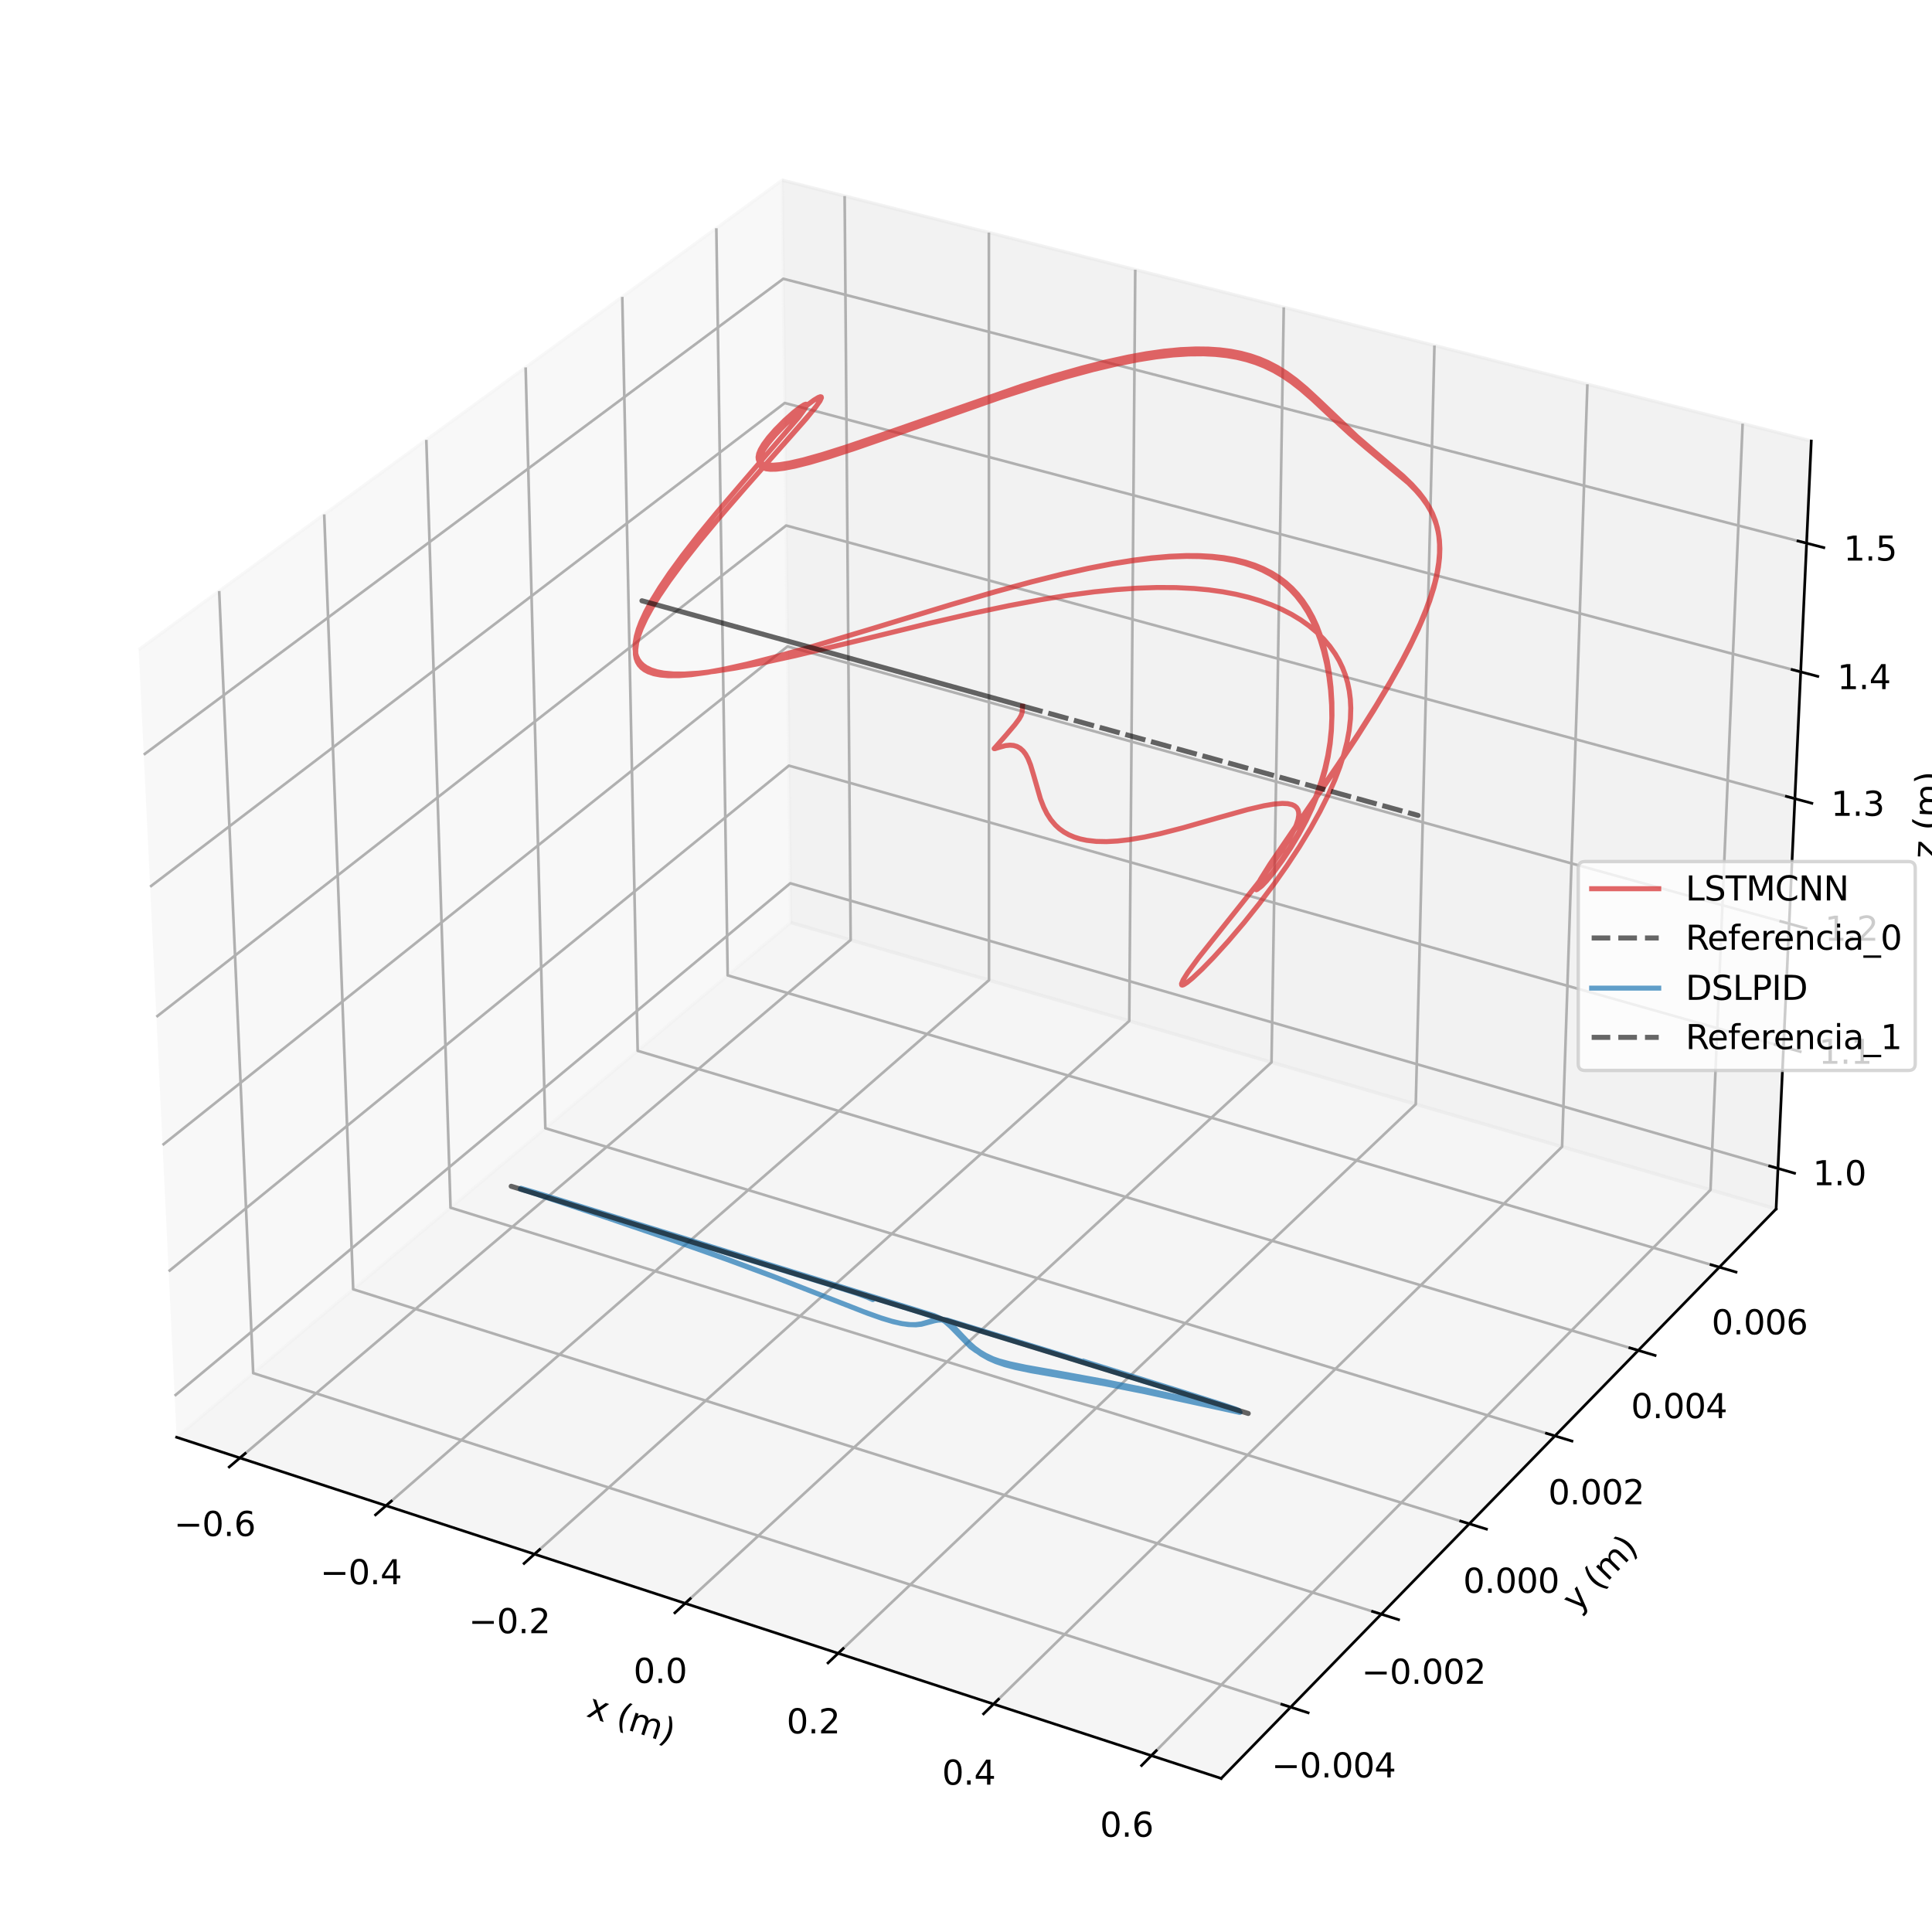 <?xml version="1.0" encoding="utf-8" standalone="no"?>
<!DOCTYPE svg PUBLIC "-//W3C//DTD SVG 1.1//EN"
  "http://www.w3.org/Graphics/SVG/1.1/DTD/svg11.dtd">
<svg height="576pt" version="1.1" viewBox="0 0 576 576" width="576pt" xmlns="http://www.w3.org/2000/svg" xmlns:xlink="http://www.w3.org/1999/xlink">
 <defs>
  <style type="text/css">*{stroke-linecap:butt;stroke-linejoin:round;}</style>
 </defs>
 <g id="figure_1">
  <g id="patch_1">
   <path d="M 0 576 
L 576 576 
L 576 0 
L 0 0 
z
" style="fill:#ffffff;"/>
  </g>
  <g id="patch_2">
   <path d="M 10.8 565.2 
L 565.2 565.2 
L 565.2 10.8 
L 10.8 10.8 
z
" style="fill:#ffffff;"/>
  </g>
  <g id="pane3d_1">
   <g id="patch_3">
    <path d="M 52.661 428.503 
L 235.742 275.041 
L 233.197 53.721 
L 41.355 193.719 
" style="fill:#f2f2f2;opacity:0.5;stroke:#f2f2f2;stroke-linejoin:miter;"/>
   </g>
  </g>
  <g id="pane3d_2">
   <g id="patch_4">
    <path d="M 235.742 275.041 
L 529.522 360.431 
L 540.006 131.488 
L 233.197 53.721 
" style="fill:#e6e6e6;opacity:0.5;stroke:#e6e6e6;stroke-linejoin:miter;"/>
   </g>
  </g>
  <g id="pane3d_3">
   <g id="patch_5">
    <path d="M 52.661 428.503 
L 364.082 530.213 
L 529.522 360.431 
L 235.742 275.041 
" style="fill:#ececec;opacity:0.5;stroke:#ececec;stroke-linejoin:miter;"/>
   </g>
  </g>
  <g id="axis3d_1">
   <g id="line2d_1">
    <path d="M 52.661 428.503 
L 364.082 530.213 
" style="fill:none;stroke:#000000;stroke-linecap:square;stroke-width:0.8;"/>
   </g>
   <g id="text_1">
    <!-- x (m) -->
    <g transform="translate(174.526 511.625)rotate(-341.913)scale(0.1 -0.1)">
     <defs>
      <path d="M 3513 3500 
L 2247 1797 
L 3578 0 
L 2900 0 
L 1881 1375 
L 863 0 
L 184 0 
L 1544 1831 
L 300 3500 
L 978 3500 
L 1906 2253 
L 2834 3500 
L 3513 3500 
z
" id="DejaVuSans-78" transform="scale(0.016)"/>
      <path id="DejaVuSans-20" transform="scale(0.016)"/>
      <path d="M 1984 4856 
Q 1566 4138 1362 3434 
Q 1159 2731 1159 2009 
Q 1159 1288 1364 580 
Q 1569 -128 1984 -844 
L 1484 -844 
Q 1016 -109 783 600 
Q 550 1309 550 2009 
Q 550 2706 781 3412 
Q 1013 4119 1484 4856 
L 1984 4856 
z
" id="DejaVuSans-28" transform="scale(0.016)"/>
      <path d="M 3328 2828 
Q 3544 3216 3844 3400 
Q 4144 3584 4550 3584 
Q 5097 3584 5394 3201 
Q 5691 2819 5691 2113 
L 5691 0 
L 5113 0 
L 5113 2094 
Q 5113 2597 4934 2840 
Q 4756 3084 4391 3084 
Q 3944 3084 3684 2787 
Q 3425 2491 3425 1978 
L 3425 0 
L 2847 0 
L 2847 2094 
Q 2847 2600 2669 2842 
Q 2491 3084 2119 3084 
Q 1678 3084 1418 2786 
Q 1159 2488 1159 1978 
L 1159 0 
L 581 0 
L 581 3500 
L 1159 3500 
L 1159 2956 
Q 1356 3278 1631 3431 
Q 1906 3584 2284 3584 
Q 2666 3584 2933 3390 
Q 3200 3197 3328 2828 
z
" id="DejaVuSans-6d" transform="scale(0.016)"/>
      <path d="M 513 4856 
L 1013 4856 
Q 1481 4119 1714 3412 
Q 1947 2706 1947 2009 
Q 1947 1309 1714 600 
Q 1481 -109 1013 -844 
L 513 -844 
Q 928 -128 1133 580 
Q 1338 1288 1338 2009 
Q 1338 2731 1133 3434 
Q 928 4138 513 4856 
z
" id="DejaVuSans-29" transform="scale(0.016)"/>
     </defs>
     <use xlink:href="#DejaVuSans-78"/>
     <use x="59.18" xlink:href="#DejaVuSans-20"/>
     <use x="90.967" xlink:href="#DejaVuSans-28"/>
     <use x="129.98" xlink:href="#DejaVuSans-6d"/>
     <use x="227.393" xlink:href="#DejaVuSans-29"/>
    </g>
   </g>
   <g id="Line3DCollection_1">
    <path d="M 71.522 434.663 
L 253.609 280.234 
L 251.819 58.441 
" style="fill:none;stroke:#b0b0b0;stroke-width:0.8;"/>
    <path d="M 115.102 448.896 
L 294.854 292.222 
L 294.826 69.342 
" style="fill:none;stroke:#b0b0b0;stroke-width:0.8;"/>
    <path d="M 159.345 463.346 
L 336.675 304.378 
L 338.46 80.402 
" style="fill:none;stroke:#b0b0b0;stroke-width:0.8;"/>
    <path d="M 204.266 478.017 
L 379.083 316.704 
L 382.734 91.624 
" style="fill:none;stroke:#b0b0b0;stroke-width:0.8;"/>
    <path d="M 249.882 492.915 
L 422.092 329.205 
L 427.662 103.012 
" style="fill:none;stroke:#b0b0b0;stroke-width:0.8;"/>
    <path d="M 296.209 508.046 
L 465.714 341.885 
L 473.258 114.569 
" style="fill:none;stroke:#b0b0b0;stroke-width:0.8;"/>
    <path d="M 343.263 523.413 
L 509.963 354.746 
L 519.539 126.3 
" style="fill:none;stroke:#b0b0b0;stroke-width:0.8;"/>
   </g>
   <g id="xtick_1">
    <g id="line2d_2">
     <path d="M 73.108 433.318 
L 68.344 437.358 
" style="fill:none;stroke:#000000;stroke-linecap:square;stroke-width:0.8;"/>
    </g>
    <g id="text_2">
     <!-- −0.6 -->
     <g transform="translate(51.866 457.942)scale(0.1 -0.1)">
      <defs>
       <path d="M 678 2272 
L 4684 2272 
L 4684 1741 
L 678 1741 
L 678 2272 
z
" id="DejaVuSans-2212" transform="scale(0.016)"/>
       <path d="M 2034 4250 
Q 1547 4250 1301 3770 
Q 1056 3291 1056 2328 
Q 1056 1369 1301 889 
Q 1547 409 2034 409 
Q 2525 409 2770 889 
Q 3016 1369 3016 2328 
Q 3016 3291 2770 3770 
Q 2525 4250 2034 4250 
z
M 2034 4750 
Q 2819 4750 3233 4129 
Q 3647 3509 3647 2328 
Q 3647 1150 3233 529 
Q 2819 -91 2034 -91 
Q 1250 -91 836 529 
Q 422 1150 422 2328 
Q 422 3509 836 4129 
Q 1250 4750 2034 4750 
z
" id="DejaVuSans-30" transform="scale(0.016)"/>
       <path d="M 684 794 
L 1344 794 
L 1344 0 
L 684 0 
L 684 794 
z
" id="DejaVuSans-2e" transform="scale(0.016)"/>
       <path d="M 2113 2584 
Q 1688 2584 1439 2293 
Q 1191 2003 1191 1497 
Q 1191 994 1439 701 
Q 1688 409 2113 409 
Q 2538 409 2786 701 
Q 3034 994 3034 1497 
Q 3034 2003 2786 2293 
Q 2538 2584 2113 2584 
z
M 3366 4563 
L 3366 3988 
Q 3128 4100 2886 4159 
Q 2644 4219 2406 4219 
Q 1781 4219 1451 3797 
Q 1122 3375 1075 2522 
Q 1259 2794 1537 2939 
Q 1816 3084 2150 3084 
Q 2853 3084 3261 2657 
Q 3669 2231 3669 1497 
Q 3669 778 3244 343 
Q 2819 -91 2113 -91 
Q 1303 -91 875 529 
Q 447 1150 447 2328 
Q 447 3434 972 4092 
Q 1497 4750 2381 4750 
Q 2619 4750 2861 4703 
Q 3103 4656 3366 4563 
z
" id="DejaVuSans-36" transform="scale(0.016)"/>
      </defs>
      <use xlink:href="#DejaVuSans-2212"/>
      <use x="83.789" xlink:href="#DejaVuSans-30"/>
      <use x="147.412" xlink:href="#DejaVuSans-2e"/>
      <use x="179.199" xlink:href="#DejaVuSans-36"/>
     </g>
    </g>
   </g>
   <g id="xtick_2">
    <g id="line2d_3">
     <path d="M 116.668 447.531 
L 111.962 451.632 
" style="fill:none;stroke:#000000;stroke-linecap:square;stroke-width:0.8;"/>
    </g>
    <g id="text_3">
     <!-- −0.4 -->
     <g transform="translate(95.467 472.319)scale(0.1 -0.1)">
      <defs>
       <path d="M 2419 4116 
L 825 1625 
L 2419 1625 
L 2419 4116 
z
M 2253 4666 
L 3047 4666 
L 3047 1625 
L 3713 1625 
L 3713 1100 
L 3047 1100 
L 3047 0 
L 2419 0 
L 2419 1100 
L 313 1100 
L 313 1709 
L 2253 4666 
z
" id="DejaVuSans-34" transform="scale(0.016)"/>
      </defs>
      <use xlink:href="#DejaVuSans-2212"/>
      <use x="83.789" xlink:href="#DejaVuSans-30"/>
      <use x="147.412" xlink:href="#DejaVuSans-2e"/>
      <use x="179.199" xlink:href="#DejaVuSans-34"/>
     </g>
    </g>
   </g>
   <g id="xtick_3">
    <g id="line2d_4">
     <path d="M 160.891 461.96 
L 156.246 466.124 
" style="fill:none;stroke:#000000;stroke-linecap:square;stroke-width:0.8;"/>
    </g>
    <g id="text_4">
     <!-- −0.2 -->
     <g transform="translate(139.733 486.915)scale(0.1 -0.1)">
      <defs>
       <path d="M 1228 531 
L 3431 531 
L 3431 0 
L 469 0 
L 469 531 
Q 828 903 1448 1529 
Q 2069 2156 2228 2338 
Q 2531 2678 2651 2914 
Q 2772 3150 2772 3378 
Q 2772 3750 2511 3984 
Q 2250 4219 1831 4219 
Q 1534 4219 1204 4116 
Q 875 4013 500 3803 
L 500 4441 
Q 881 4594 1212 4672 
Q 1544 4750 1819 4750 
Q 2544 4750 2975 4387 
Q 3406 4025 3406 3419 
Q 3406 3131 3298 2873 
Q 3191 2616 2906 2266 
Q 2828 2175 2409 1742 
Q 1991 1309 1228 531 
z
" id="DejaVuSans-32" transform="scale(0.016)"/>
      </defs>
      <use xlink:href="#DejaVuSans-2212"/>
      <use x="83.789" xlink:href="#DejaVuSans-30"/>
      <use x="147.412" xlink:href="#DejaVuSans-2e"/>
      <use x="179.199" xlink:href="#DejaVuSans-32"/>
     </g>
    </g>
   </g>
   <g id="xtick_4">
    <g id="line2d_5">
     <path d="M 205.792 476.61 
L 201.209 480.838 
" style="fill:none;stroke:#000000;stroke-linecap:square;stroke-width:0.8;"/>
    </g>
    <g id="text_5">
     <!-- 0.0 -->
     <g transform="translate(188.869 501.736)scale(0.1 -0.1)">
      <use xlink:href="#DejaVuSans-30"/>
      <use x="63.623" xlink:href="#DejaVuSans-2e"/>
      <use x="95.41" xlink:href="#DejaVuSans-30"/>
     </g>
    </g>
   </g>
   <g id="xtick_5">
    <g id="line2d_6">
     <path d="M 251.386 491.486 
L 246.869 495.78 
" style="fill:none;stroke:#000000;stroke-linecap:square;stroke-width:0.8;"/>
    </g>
    <g id="text_6">
     <!-- 0.2 -->
     <g transform="translate(234.511 516.787)scale(0.1 -0.1)">
      <use xlink:href="#DejaVuSans-30"/>
      <use x="63.623" xlink:href="#DejaVuSans-2e"/>
      <use x="95.41" xlink:href="#DejaVuSans-32"/>
     </g>
    </g>
   </g>
   <g id="xtick_6">
    <g id="line2d_7">
     <path d="M 297.69 506.594 
L 293.241 510.955 
" style="fill:none;stroke:#000000;stroke-linecap:square;stroke-width:0.8;"/>
    </g>
    <g id="text_7">
     <!-- 0.4 -->
     <g transform="translate(280.866 532.072)scale(0.1 -0.1)">
      <use xlink:href="#DejaVuSans-30"/>
      <use x="63.623" xlink:href="#DejaVuSans-2e"/>
      <use x="95.41" xlink:href="#DejaVuSans-34"/>
     </g>
    </g>
   </g>
   <g id="xtick_7">
    <g id="line2d_8">
     <path d="M 344.72 521.939 
L 340.342 526.369 
" style="fill:none;stroke:#000000;stroke-linecap:square;stroke-width:0.8;"/>
    </g>
    <g id="text_8">
     <!-- 0.6 -->
     <g transform="translate(327.949 547.598)scale(0.1 -0.1)">
      <use xlink:href="#DejaVuSans-30"/>
      <use x="63.623" xlink:href="#DejaVuSans-2e"/>
      <use x="95.41" xlink:href="#DejaVuSans-36"/>
     </g>
    </g>
   </g>
  </g>
  <g id="axis3d_2">
   <g id="line2d_9">
    <path d="M 529.522 360.431 
L 364.082 530.213 
" style="fill:none;stroke:#000000;stroke-linecap:square;stroke-width:0.8;"/>
   </g>
   <g id="text_9">
    <!-- y (m) -->
    <g transform="translate(470.139 480.979)rotate(-45.742)scale(0.1 -0.1)">
     <defs>
      <path d="M 2059 -325 
Q 1816 -950 1584 -1140 
Q 1353 -1331 966 -1331 
L 506 -1331 
L 506 -850 
L 844 -850 
Q 1081 -850 1212 -737 
Q 1344 -625 1503 -206 
L 1606 56 
L 191 3500 
L 800 3500 
L 1894 763 
L 2988 3500 
L 3597 3500 
L 2059 -325 
z
" id="DejaVuSans-79" transform="scale(0.016)"/>
     </defs>
     <use xlink:href="#DejaVuSans-79"/>
     <use x="59.18" xlink:href="#DejaVuSans-20"/>
     <use x="90.967" xlink:href="#DejaVuSans-28"/>
     <use x="129.98" xlink:href="#DejaVuSans-6d"/>
     <use x="227.393" xlink:href="#DejaVuSans-29"/>
    </g>
   </g>
   <g id="Line3DCollection_2">
    <path d="M 65.349 176.208 
L 75.484 409.372 
L 384.786 508.966 
" style="fill:none;stroke:#b0b0b0;stroke-width:0.8;"/>
    <path d="M 96.659 153.36 
L 105.298 384.382 
L 411.796 481.246 
" style="fill:none;stroke:#b0b0b0;stroke-width:0.8;"/>
    <path d="M 127.102 131.144 
L 134.32 360.055 
L 438.053 454.3 
" style="fill:none;stroke:#b0b0b0;stroke-width:0.8;"/>
    <path d="M 156.711 109.537 
L 162.583 336.364 
L 463.587 428.096 
" style="fill:none;stroke:#b0b0b0;stroke-width:0.8;"/>
    <path d="M 185.523 88.511 
L 190.115 313.286 
L 488.428 402.603 
" style="fill:none;stroke:#b0b0b0;stroke-width:0.8;"/>
    <path d="M 213.567 68.046 
L 216.945 290.797 
L 512.603 377.793 
" style="fill:none;stroke:#b0b0b0;stroke-width:0.8;"/>
   </g>
   <g id="xtick_8">
    <g id="line2d_10">
     <path d="M 382.18 508.127 
L 390.004 510.646 
" style="fill:none;stroke:#000000;stroke-linecap:square;stroke-width:0.8;"/>
    </g>
    <g id="text_10">
     <!-- −0.004 -->
     <g transform="translate(379.099 529.916)scale(0.1 -0.1)">
      <use xlink:href="#DejaVuSans-2212"/>
      <use x="83.789" xlink:href="#DejaVuSans-30"/>
      <use x="147.412" xlink:href="#DejaVuSans-2e"/>
      <use x="179.199" xlink:href="#DejaVuSans-30"/>
      <use x="242.822" xlink:href="#DejaVuSans-30"/>
      <use x="306.445" xlink:href="#DejaVuSans-34"/>
     </g>
    </g>
   </g>
   <g id="xtick_9">
    <g id="line2d_11">
     <path d="M 409.216 480.431 
L 416.964 482.879 
" style="fill:none;stroke:#000000;stroke-linecap:square;stroke-width:0.8;"/>
    </g>
    <g id="text_11">
     <!-- −0.002 -->
     <g transform="translate(405.936 501.999)scale(0.1 -0.1)">
      <use xlink:href="#DejaVuSans-2212"/>
      <use x="83.789" xlink:href="#DejaVuSans-30"/>
      <use x="147.412" xlink:href="#DejaVuSans-2e"/>
      <use x="179.199" xlink:href="#DejaVuSans-30"/>
      <use x="242.822" xlink:href="#DejaVuSans-30"/>
      <use x="306.445" xlink:href="#DejaVuSans-32"/>
     </g>
    </g>
   </g>
   <g id="xtick_10">
    <g id="line2d_12">
     <path d="M 435.498 453.507 
L 443.17 455.888 
" style="fill:none;stroke:#000000;stroke-linecap:square;stroke-width:0.8;"/>
    </g>
    <g id="text_12">
     <!-- 0.000 -->
     <g transform="translate(436.213 474.862)scale(0.1 -0.1)">
      <use xlink:href="#DejaVuSans-30"/>
      <use x="63.623" xlink:href="#DejaVuSans-2e"/>
      <use x="95.41" xlink:href="#DejaVuSans-30"/>
      <use x="159.033" xlink:href="#DejaVuSans-30"/>
      <use x="222.656" xlink:href="#DejaVuSans-30"/>
     </g>
    </g>
   </g>
   <g id="xtick_11">
    <g id="line2d_13">
     <path d="M 461.056 427.325 
L 468.655 429.64 
" style="fill:none;stroke:#000000;stroke-linecap:square;stroke-width:0.8;"/>
    </g>
    <g id="text_13">
     <!-- 0.002 -->
     <g transform="translate(461.582 448.472)scale(0.1 -0.1)">
      <use xlink:href="#DejaVuSans-30"/>
      <use x="63.623" xlink:href="#DejaVuSans-2e"/>
      <use x="95.41" xlink:href="#DejaVuSans-30"/>
      <use x="159.033" xlink:href="#DejaVuSans-30"/>
      <use x="222.656" xlink:href="#DejaVuSans-32"/>
     </g>
    </g>
   </g>
   <g id="xtick_12">
    <g id="line2d_14">
     <path d="M 485.921 401.853 
L 493.447 404.106 
" style="fill:none;stroke:#000000;stroke-linecap:square;stroke-width:0.8;"/>
    </g>
    <g id="text_14">
     <!-- 0.004 -->
     <g transform="translate(486.263 422.799)scale(0.1 -0.1)">
      <use xlink:href="#DejaVuSans-30"/>
      <use x="63.623" xlink:href="#DejaVuSans-2e"/>
      <use x="95.41" xlink:href="#DejaVuSans-30"/>
      <use x="159.033" xlink:href="#DejaVuSans-30"/>
      <use x="222.656" xlink:href="#DejaVuSans-34"/>
     </g>
    </g>
   </g>
   <g id="xtick_13">
    <g id="line2d_15">
     <path d="M 510.121 377.063 
L 517.574 379.256 
" style="fill:none;stroke:#000000;stroke-linecap:square;stroke-width:0.8;"/>
    </g>
    <g id="text_15">
     <!-- 0.006 -->
     <g transform="translate(510.282 397.814)scale(0.1 -0.1)">
      <use xlink:href="#DejaVuSans-30"/>
      <use x="63.623" xlink:href="#DejaVuSans-2e"/>
      <use x="95.41" xlink:href="#DejaVuSans-30"/>
      <use x="159.033" xlink:href="#DejaVuSans-30"/>
      <use x="222.656" xlink:href="#DejaVuSans-36"/>
     </g>
    </g>
   </g>
  </g>
  <g id="axis3d_3">
   <g id="line2d_16">
    <path d="M 529.522 360.431 
L 540.006 131.488 
" style="fill:none;stroke:#000000;stroke-linecap:square;stroke-width:0.8;"/>
   </g>
   <g id="text_16">
    <!-- z (m) -->
    <g transform="translate(577.327 256.137)rotate(-87.378)scale(0.1 -0.1)">
     <defs>
      <path d="M 353 3500 
L 3084 3500 
L 3084 2975 
L 922 459 
L 3084 459 
L 3084 0 
L 275 0 
L 275 525 
L 2438 3041 
L 353 3041 
L 353 3500 
z
" id="DejaVuSans-7a" transform="scale(0.016)"/>
     </defs>
     <use xlink:href="#DejaVuSans-7a"/>
     <use x="52.49" xlink:href="#DejaVuSans-20"/>
     <use x="84.277" xlink:href="#DejaVuSans-28"/>
     <use x="123.291" xlink:href="#DejaVuSans-6d"/>
     <use x="220.703" xlink:href="#DejaVuSans-29"/>
    </g>
   </g>
   <g id="Line3DCollection_3">
    <path d="M 530.075 348.353 
L 235.607 263.341 
L 52.066 416.136 
" style="fill:none;stroke:#b0b0b0;stroke-width:0.8;"/>
    <path d="M 531.734 312.126 
L 235.204 228.266 
L 50.279 379.031 
" style="fill:none;stroke:#b0b0b0;stroke-width:0.8;"/>
    <path d="M 533.416 275.383 
L 234.795 192.716 
L 48.465 341.377 
" style="fill:none;stroke:#b0b0b0;stroke-width:0.8;"/>
    <path d="M 535.123 238.113 
L 234.381 156.679 
L 46.625 303.163 
" style="fill:none;stroke:#b0b0b0;stroke-width:0.8;"/>
    <path d="M 536.854 200.304 
L 233.961 120.148 
L 44.757 264.374 
" style="fill:none;stroke:#b0b0b0;stroke-width:0.8;"/>
    <path d="M 538.611 161.945 
L 233.535 83.11 
L 42.861 224.999 
" style="fill:none;stroke:#b0b0b0;stroke-width:0.8;"/>
   </g>
   <g id="xtick_14">
    <g id="line2d_17">
     <path d="M 527.603 347.639 
L 535.024 349.782 
" style="fill:none;stroke:#000000;stroke-linecap:square;stroke-width:0.8;"/>
    </g>
    <g id="text_17">
     <!-- 1.0 -->
     <g transform="translate(540.443 353.353)scale(0.1 -0.1)">
      <defs>
       <path d="M 794 531 
L 1825 531 
L 1825 4091 
L 703 3866 
L 703 4441 
L 1819 4666 
L 2450 4666 
L 2450 531 
L 3481 531 
L 3481 0 
L 794 0 
L 794 531 
z
" id="DejaVuSans-31" transform="scale(0.016)"/>
      </defs>
      <use xlink:href="#DejaVuSans-31"/>
      <use x="63.623" xlink:href="#DejaVuSans-2e"/>
      <use x="95.41" xlink:href="#DejaVuSans-30"/>
     </g>
    </g>
   </g>
   <g id="xtick_15">
    <g id="line2d_18">
     <path d="M 529.244 311.422 
L 536.719 313.536 
" style="fill:none;stroke:#000000;stroke-linecap:square;stroke-width:0.8;"/>
    </g>
    <g id="text_18">
     <!-- 1.1 -->
     <g transform="translate(542.229 317.161)scale(0.1 -0.1)">
      <use xlink:href="#DejaVuSans-31"/>
      <use x="63.623" xlink:href="#DejaVuSans-2e"/>
      <use x="95.41" xlink:href="#DejaVuSans-31"/>
     </g>
    </g>
   </g>
   <g id="xtick_16">
    <g id="line2d_19">
     <path d="M 530.908 274.689 
L 538.439 276.773 
" style="fill:none;stroke:#000000;stroke-linecap:square;stroke-width:0.8;"/>
    </g>
    <g id="text_19">
     <!-- 1.2 -->
     <g transform="translate(544.04 280.454)scale(0.1 -0.1)">
      <use xlink:href="#DejaVuSans-31"/>
      <use x="63.623" xlink:href="#DejaVuSans-2e"/>
      <use x="95.41" xlink:href="#DejaVuSans-32"/>
     </g>
    </g>
   </g>
   <g id="xtick_17">
    <g id="line2d_20">
     <path d="M 532.596 237.429 
L 540.183 239.483 
" style="fill:none;stroke:#000000;stroke-linecap:square;stroke-width:0.8;"/>
    </g>
    <g id="text_20">
     <!-- 1.3 -->
     <g transform="translate(545.877 243.22)scale(0.1 -0.1)">
      <defs>
       <path d="M 2597 2516 
Q 3050 2419 3304 2112 
Q 3559 1806 3559 1356 
Q 3559 666 3084 287 
Q 2609 -91 1734 -91 
Q 1441 -91 1130 -33 
Q 819 25 488 141 
L 488 750 
Q 750 597 1062 519 
Q 1375 441 1716 441 
Q 2309 441 2620 675 
Q 2931 909 2931 1356 
Q 2931 1769 2642 2001 
Q 2353 2234 1838 2234 
L 1294 2234 
L 1294 2753 
L 1863 2753 
Q 2328 2753 2575 2939 
Q 2822 3125 2822 3475 
Q 2822 3834 2567 4026 
Q 2313 4219 1838 4219 
Q 1578 4219 1281 4162 
Q 984 4106 628 3988 
L 628 4550 
Q 988 4650 1302 4700 
Q 1616 4750 1894 4750 
Q 2613 4750 3031 4423 
Q 3450 4097 3450 3541 
Q 3450 3153 3228 2886 
Q 3006 2619 2597 2516 
z
" id="DejaVuSans-33" transform="scale(0.016)"/>
      </defs>
      <use xlink:href="#DejaVuSans-31"/>
      <use x="63.623" xlink:href="#DejaVuSans-2e"/>
      <use x="95.41" xlink:href="#DejaVuSans-33"/>
     </g>
    </g>
   </g>
   <g id="xtick_18">
    <g id="line2d_21">
     <path d="M 534.308 199.631 
L 541.952 201.653 
" style="fill:none;stroke:#000000;stroke-linecap:square;stroke-width:0.8;"/>
    </g>
    <g id="text_21">
     <!-- 1.4 -->
     <g transform="translate(547.741 205.45)scale(0.1 -0.1)">
      <use xlink:href="#DejaVuSans-31"/>
      <use x="63.623" xlink:href="#DejaVuSans-2e"/>
      <use x="95.41" xlink:href="#DejaVuSans-34"/>
     </g>
    </g>
   </g>
   <g id="xtick_19">
    <g id="line2d_22">
     <path d="M 536.046 161.282 
L 543.747 163.273 
" style="fill:none;stroke:#000000;stroke-linecap:square;stroke-width:0.8;"/>
    </g>
    <g id="text_22">
     <!-- 1.5 -->
     <g transform="translate(549.632 167.131)scale(0.1 -0.1)">
      <defs>
       <path d="M 691 4666 
L 3169 4666 
L 3169 4134 
L 1269 4134 
L 1269 2991 
Q 1406 3038 1543 3061 
Q 1681 3084 1819 3084 
Q 2600 3084 3056 2656 
Q 3513 2228 3513 1497 
Q 3513 744 3044 326 
Q 2575 -91 1722 -91 
Q 1428 -91 1123 -41 
Q 819 9 494 109 
L 494 744 
Q 775 591 1075 516 
Q 1375 441 1709 441 
Q 2250 441 2565 725 
Q 2881 1009 2881 1497 
Q 2881 1984 2565 2268 
Q 2250 2553 1709 2553 
Q 1456 2553 1204 2497 
Q 953 2441 691 2322 
L 691 4666 
z
" id="DejaVuSans-35" transform="scale(0.016)"/>
      </defs>
      <use xlink:href="#DejaVuSans-31"/>
      <use x="63.623" xlink:href="#DejaVuSans-2e"/>
      <use x="95.41" xlink:href="#DejaVuSans-35"/>
     </g>
    </g>
   </g>
  </g>
  <g id="axes_1">
   <g id="line2d_23">
    <path clip-path="url(#p403515eb4b)" d="M 304.85 210.557 
L 304.748 212.361 
L 304.45 213.268 
L 303.827 214.371 
L 302.587 216.042 
L 299.892 219.218 
L 296.392 223.194 
L 296.634 223.2 
L 297.864 222.815 
L 299.791 222.292 
L 301.122 222.159 
L 302.178 222.248 
L 303.193 222.55 
L 304.144 223.084 
L 305.015 223.86 
L 305.796 224.884 
L 306.485 226.147 
L 307.237 228.031 
L 308.169 231.125 
L 310.19 238.147 
L 311.17 240.66 
L 312.127 242.578 
L 313.277 244.368 
L 314.649 245.991 
L 315.838 247.079 
L 317.173 248.044 
L 318.657 248.878 
L 320.293 249.574 
L 322.082 250.128 
L 324.022 250.536 
L 326.836 250.854 
L 329.895 250.918 
L 333.176 250.741 
L 336.651 250.34 
L 341.21 249.563 
L 345.933 248.536 
L 352.65 246.814 
L 362.888 243.893 
L 371.974 241.358 
L 376.845 240.224 
L 379.802 239.726 
L 382.284 239.527 
L 383.912 239.602 
L 385.214 239.896 
L 385.976 240.262 
L 386.554 240.756 
L 386.95 241.376 
L 387.166 242.122 
L 387.206 242.994 
L 386.992 244.347 
L 386.483 245.913 
L 385.693 247.682 
L 384.34 250.159 
L 382.24 253.477 
L 379.253 257.729 
L 374.818 263.592 
L 367.907 272.277 
L 357.28 285.619 
L 354.071 290.018 
L 352.728 292.17 
L 352.257 293.29 
L 352.314 293.652 
L 352.502 293.696 
L 352.924 293.554 
L 353.911 292.923 
L 355.555 291.58 
L 358.351 288.965 
L 361.783 285.449 
L 366.161 280.633 
L 370.931 275.029 
L 375.388 269.458 
L 379.853 263.524 
L 383.716 258.046 
L 387.391 252.464 
L 390.796 246.857 
L 393.499 241.986 
L 395.9 237.195 
L 397.967 232.52 
L 399.452 228.628 
L 400.664 224.856 
L 401.596 221.213 
L 402.247 217.704 
L 402.617 214.332 
L 402.713 211.096 
L 402.586 208.504 
L 402.274 206.008 
L 401.782 203.607 
L 401.112 201.302 
L 400.268 199.094 
L 399.255 196.982 
L 398.076 194.965 
L 396.452 192.667 
L 394.605 190.503 
L 392.541 188.472 
L 390.264 186.573 
L 387.779 184.807 
L 385.086 183.176 
L 382.185 181.684 
L 379.077 180.334 
L 375.762 179.13 
L 372.236 178.077 
L 368.499 177.178 
L 364.548 176.439 
L 360.383 175.862 
L 356.002 175.453 
L 350.617 175.188 
L 344.94 175.156 
L 338.972 175.357 
L 332.718 175.791 
L 326.187 176.455 
L 318.398 177.487 
L 310.284 178.796 
L 300.811 180.57 
L 289.938 182.862 
L 276.569 185.942 
L 255.288 191.131 
L 236.958 195.516 
L 226.866 197.718 
L 219.329 199.162 
L 213.221 200.125 
L 208.412 200.681 
L 204.049 200.952 
L 200.789 200.933 
L 197.899 200.674 
L 195.869 200.282 
L 194.101 199.719 
L 192.603 198.978 
L 191.661 198.304 
L 190.876 197.527 
L 190.251 196.646 
L 189.785 195.662 
L 189.479 194.574 
L 189.332 193.384 
L 189.378 191.642 
L 189.698 189.727 
L 190.283 187.646 
L 191.123 185.408 
L 192.511 182.405 
L 194.25 179.197 
L 196.754 175.114 
L 199.653 170.823 
L 203.444 165.627 
L 208.172 159.554 
L 213.774 152.723 
L 221.247 143.978 
L 238.132 124.383 
L 239.962 121.871 
L 240.468 120.882 
L 240.458 120.55 
L 240.239 120.499 
L 239.724 120.69 
L 238.599 121.397 
L 236.597 122.956 
L 233.919 125.344 
L 231.134 128.143 
L 229.097 130.478 
L 227.624 132.463 
L 226.691 134.046 
L 226.199 135.241 
L 226.007 136.292 
L 226.088 137.013 
L 226.393 137.618 
L 226.934 138.096 
L 227.717 138.44 
L 228.749 138.647 
L 230.392 138.706 
L 232.427 138.545 
L 235.379 138.063 
L 239.502 137.116 
L 245.057 135.56 
L 252.273 133.278 
L 262.277 129.861 
L 304.554 115.135 
L 314.221 112.115 
L 322.565 109.735 
L 329.595 107.943 
L 336.32 106.461 
L 341.812 105.456 
L 347.031 104.713 
L 351.963 104.24 
L 356.601 104.04 
L 360.241 104.082 
L 363.677 104.312 
L 366.912 104.726 
L 369.951 105.32 
L 372.804 106.083 
L 375.483 107.006 
L 377.999 108.078 
L 380.821 109.545 
L 383.453 111.185 
L 386.326 113.28 
L 389.415 115.856 
L 393.083 119.252 
L 404.623 130.227 
L 409.854 134.73 
L 418.269 141.892 
L 420.93 144.461 
L 423.053 146.812 
L 424.679 148.934 
L 426.097 151.179 
L 427.099 153.159 
L 427.921 155.25 
L 428.55 157.464 
L 428.974 159.809 
L 429.184 162.293 
L 429.172 164.921 
L 428.934 167.698 
L 428.464 170.625 
L 427.764 173.704 
L 426.621 177.594 
L 425.157 181.689 
L 423.387 185.975 
L 420.961 191.191 
L 418.186 196.604 
L 414.65 202.971 
L 410.307 210.274 
L 405.176 218.423 
L 398.856 228.009 
L 390.249 240.617 
L 378.63 257.622 
L 375.816 262.113 
L 374.623 264.383 
L 374.423 265.154 
L 374.566 265.27 
L 374.9 265.117 
L 375.658 264.475 
L 377.068 262.971 
L 379.315 260.217 
L 381.942 256.629 
L 384.482 252.8 
L 387.014 248.565 
L 389.177 244.507 
L 390.942 240.765 
L 392.516 236.936 
L 393.873 233.052 
L 394.997 229.135 
L 395.879 225.202 
L 396.521 221.261 
L 396.926 217.317 
L 397.107 213.366 
L 397.08 209.403 
L 396.814 204.933 
L 396.362 200.97 
L 395.696 197.044 
L 394.799 193.183 
L 393.807 189.883 
L 392.603 186.682 
L 391.386 184.035 
L 389.983 181.498 
L 388.375 179.087 
L 386.868 177.189 
L 385.197 175.402 
L 383.354 173.737 
L 381.327 172.205 
L 379.109 170.815 
L 376.691 169.574 
L 374.065 168.493 
L 371.227 167.576 
L 368.169 166.831 
L 364.889 166.262 
L 361.384 165.873 
L 357.652 165.665 
L 353.695 165.64 
L 348.65 165.85 
L 343.287 166.32 
L 337.616 167.043 
L 331.648 168.012 
L 324.332 169.437 
L 316.665 171.157 
L 307.527 173.444 
L 296.857 176.358 
L 283.438 180.275 
L 260.036 187.404 
L 242.205 192.747 
L 231.048 195.87 
L 222.728 197.986 
L 215.993 199.484 
L 210.692 200.458 
L 205.884 201.105 
L 202.29 201.368 
L 199.101 201.36 
L 196.858 201.146 
L 194.901 200.741 
L 193.239 200.137 
L 192.191 199.551 
L 191.315 198.85 
L 190.612 198.033 
L 190.084 197.1 
L 189.731 196.052 
L 189.55 194.889 
L 189.541 193.613 
L 189.792 191.742 
L 190.334 189.683 
L 191.159 187.444 
L 192.565 184.41 
L 194.362 181.137 
L 196.514 177.654 
L 199.512 173.241 
L 203.488 167.845 
L 208.509 161.476 
L 214.528 154.239 
L 222.001 145.617 
L 242.878 121.775 
L 244.463 119.543 
L 244.894 118.584 
L 244.839 118.332 
L 244.576 118.285 
L 243.975 118.503 
L 242.676 119.285 
L 240.652 120.777 
L 237.566 123.349 
L 234.23 126.435 
L 231.352 129.395 
L 229.142 131.989 
L 227.637 134.107 
L 226.758 135.739 
L 226.365 136.933 
L 226.294 137.762 
L 226.455 138.467 
L 226.857 139.039 
L 227.51 139.473 
L 228.419 139.762 
L 229.585 139.905 
L 231.406 139.877 
L 233.623 139.622 
L 236.796 139.023 
L 241.171 137.94 
L 246.996 136.238 
L 254.484 133.81 
L 265.741 129.905 
L 298.555 118.392 
L 309.358 114.897 
L 317.806 112.372 
L 325.971 110.167 
L 332.816 108.548 
L 339.339 107.249 
L 344.647 106.408 
L 349.676 105.831 
L 354.418 105.522 
L 358.869 105.483 
L 362.356 105.655 
L 365.644 106.009 
L 368.737 106.541 
L 371.643 107.245 
L 374.374 108.109 
L 376.94 109.123 
L 379.819 110.522 
L 382.504 112.098 
L 385.026 113.824 
L 387.807 115.986 
L 391.203 118.932 
L 396.654 124.028 
L 402.504 129.394 
L 407.389 133.559 
L 419.907 143.98 
L 422.145 146.243 
L 423.885 148.278 
L 425.428 150.428 
L 426.543 152.323 
L 427.485 154.324 
L 428.241 156.442 
L 428.797 158.689 
L 429.144 161.071 
L 429.271 163.595 
L 429.174 166.267 
L 428.848 169.089 
L 428.291 172.062 
L 427.503 175.186 
L 426.258 179.129 
L 424.697 183.272 
L 422.838 187.599 
L 420.32 192.853 
L 417.47 198.288 
L 413.872 204.661 
L 409.49 211.941 
L 404.359 220.027 
L 397.584 230.248 
L 387.441 245.068 
L 379.457 256.84 
L 376.589 261.413 
L 375.339 263.768 
L 375.091 264.606 
L 375.203 264.766 
L 375.506 264.659 
L 376.221 264.081 
L 377.574 262.66 
L 379.754 260.008 
L 382.32 256.518 
L 384.811 252.775 
L 387.299 248.625 
L 389.425 244.641 
L 391.158 240.964 
L 392.7 237.203 
L 394.024 233.387 
L 395.112 229.539 
L 395.958 225.674 
L 396.562 221.803 
L 396.929 217.928 
L 397.071 214.045 
L 397.004 210.149 
L 396.697 205.749 
L 396.217 201.838 
L 395.531 197.953 
L 394.626 194.12 
L 393.637 190.835 
L 392.447 187.636 
L 391.252 184.983 
L 389.878 182.43 
L 388.31 179.996 
L 386.53 177.698 
L 384.872 175.902 
L 383.044 174.225 
L 381.038 172.676 
L 378.843 171.267 
L 376.451 170.005 
L 373.854 168.899 
L 371.046 167.957 
L 368.022 167.184 
L 364.776 166.587 
L 361.306 166.168 
L 357.611 165.93 
L 353.69 165.875 
L 348.688 166.048 
L 343.368 166.482 
L 337.739 167.171 
L 331.811 168.106 
L 324.538 169.494 
L 316.911 171.181 
L 307.812 173.434 
L 297.178 176.317 
L 283.789 180.208 
L 262.843 186.574 
L 242.545 192.677 
L 231.358 195.82 
L 223.004 197.958 
L 216.236 199.479 
L 210.902 200.475 
L 206.057 201.147 
L 202.431 201.432 
L 199.208 201.447 
L 196.937 201.253 
L 194.951 200.867 
L 193.26 200.283 
L 192.189 199.713 
L 191.291 199.027 
L 190.566 198.225 
L 190.016 197.306 
L 189.641 196.273 
L 189.439 195.124 
L 189.409 193.863 
L 189.632 192.01 
L 190.148 189.967 
L 190.947 187.744 
L 192.017 185.351 
L 193.711 182.14 
L 195.772 178.711 
L 198.674 174.35 
L 201.977 169.776 
L 206.234 164.253 
L 211.47 157.822 
L 218.271 149.84 
L 227.535 139.343 
L 240.286 124.915 
L 243.403 121.049 
L 244.571 119.3 
L 244.849 118.568 
L 244.763 118.346 
L 244.472 118.33 
L 243.838 118.583 
L 242.5 119.409 
L 240.153 121.173 
L 237.006 123.845 
L 233.674 126.981 
L 230.858 129.944 
L 228.746 132.507 
L 227.524 134.293 
L 226.693 135.903 
L 226.344 137.074 
L 226.311 137.883 
L 226.51 138.567 
L 226.954 139.117 
L 227.648 139.527 
L 228.599 139.792 
L 229.808 139.911 
L 231.68 139.854 
L 233.949 139.569 
L 237.181 138.936 
L 241.622 137.817 
L 247.514 136.078 
L 255.068 133.614 
L 266.393 129.676 
L 297.093 118.886 
L 298.182 118.52 
L 298.182 118.52 
" style="fill:none;stroke:#d62728;stroke-linecap:square;stroke-opacity:0.7;stroke-width:1.5;"/>
   </g>
   <g id="line2d_24">
    <path clip-path="url(#p403515eb4b)" d="M 304.85 210.49 
L 422.774 243.103 
L 191.384 179.11 
L 304.85 210.49 
" style="fill:none;stroke:#000000;stroke-dasharray:5.55,2.4;stroke-dashoffset:0;stroke-opacity:0.595;stroke-width:1.5;"/>
   </g>
   <g id="line2d_25">
    <path clip-path="url(#p403515eb4b)" d="M 260.254 386.975 
L 260.226 387.468 
L 260.159 387.441 
L 258.582 386.736 
L 255.221 385.529 
L 248.488 383.379 
L 155.137 354.49 
L 155.336 354.548 
L 173.347 360.123 
L 273.223 390.922 
L 279.915 393.088 
L 281.582 393.858 
L 283.247 394.952 
L 284.356 395.906 
L 286.572 398.24 
L 289.328 401.177 
L 290.97 402.611 
L 292.604 403.787 
L 294.769 405.014 
L 296.921 405.958 
L 299.59 406.87 
L 302.762 407.71 
L 307.453 408.686 
L 316.057 410.191 
L 329.733 412.627 
L 341.416 414.954 
L 354.374 417.773 
L 369.62 421.093 
L 369.697 421.065 
L 369.604 420.983 
L 368.764 420.626 
L 365.165 419.391 
L 353.725 415.743 
L 317.634 404.531 
L 282.452 393.756 
L 280.795 393.535 
L 279.691 393.572 
L 278.587 393.774 
L 274.72 394.808 
L 273.056 394.983 
L 270.83 394.906 
L 268.598 394.567 
L 265.802 393.894 
L 262.442 392.853 
L 257.401 391.033 
L 247.363 387.11 
L 230.985 380.763 
L 216.417 375.375 
L 200.125 369.596 
L 180.622 362.924 
L 155.464 354.507 
L 159.204 355.601 
L 189.317 364.856 
L 280.031 392.908 
L 281.696 393.688 
L 282.806 394.398 
L 284.469 395.781 
L 286.683 398.113 
L 288.886 400.419 
L 290.528 401.878 
L 292.162 403.066 
L 293.788 404.034 
L 295.943 405.065 
L 298.616 406.051 
L 301.794 406.951 
L 305.977 407.884 
L 313.124 409.203 
L 330.192 412.31 
L 341.774 414.674 
L 355.154 417.642 
L 369.331 420.778 
L 369.44 420.748 
L 369.356 420.677 
L 368.534 420.33 
L 364.803 419.056 
L 352.671 415.2 
L 313.136 402.936 
L 282.414 393.552 
L 280.758 393.329 
L 279.654 393.382 
L 278 393.737 
L 274.688 394.7 
L 273.024 394.912 
L 271.357 394.912 
L 269.127 394.663 
L 266.334 394.056 
L 262.976 393.056 
L 258.496 391.469 
L 250.674 388.42 
L 230.957 380.689 
L 216.886 375.447 
L 200.983 369.766 
L 182.359 363.356 
L 155.282 354.269 
L 159.577 355.529 
L 193.149 365.853 
L 278.508 392.231 
L 280.139 392.961 
L 281.77 394.009 
L 283.401 395.446 
L 289.357 401.512 
L 290.971 402.68 
L 293.114 403.899 
L 295.249 404.843 
L 297.904 405.757 
L 301.068 406.605 
L 305.762 407.598 
L 314.91 409.233 
L 328.248 411.671 
L 340.121 414.084 
L 353.33 417.007 
L 369.292 420.55 
L 369.324 420.526 
L 369.243 420.457 
L 368.434 420.116 
L 364.738 418.854 
L 352.666 415.02 
L 323.322 405.912 
L 323.322 405.912 
" style="fill:none;stroke:#1f77b4;stroke-linecap:square;stroke-opacity:0.7;stroke-width:1.5;"/>
   </g>
   <g id="line2d_26">
    <path clip-path="url(#p403515eb4b)" d="M 259.773 386.765 
L 152.411 353.672 
L 372.146 421.403 
L 262.654 387.653 
" style="fill:none;stroke:#000000;stroke-dasharray:5.55,2.4;stroke-dashoffset:0;stroke-opacity:0.595;stroke-width:1.5;"/>
   </g>
  </g>
  <g id="legend_1">
   <g id="patch_6">
    <path d="M 472.531 319.134 
L 569 319.134 
Q 571 319.134 571 317.134 
L 571 258.866 
Q 571 256.866 569 256.866 
L 472.531 256.866 
Q 470.531 256.866 470.531 258.866 
L 470.531 317.134 
Q 470.531 319.134 472.531 319.134 
z
" style="fill:#ffffff;opacity:0.8;stroke:#cccccc;stroke-linejoin:miter;"/>
   </g>
   <g id="line2d_27">
    <path d="M 474.531 264.964 
L 494.531 264.964 
" style="fill:none;stroke:#d62728;stroke-linecap:square;stroke-opacity:0.7;stroke-width:1.5;"/>
   </g>
   <g id="line2d_28"/>
   <g id="text_23">
    <!-- LSTMCNN -->
    <g transform="translate(502.531 268.464)scale(0.1 -0.1)">
     <defs>
      <path d="M 628 4666 
L 1259 4666 
L 1259 531 
L 3531 531 
L 3531 0 
L 628 0 
L 628 4666 
z
" id="DejaVuSans-4c" transform="scale(0.016)"/>
      <path d="M 3425 4513 
L 3425 3897 
Q 3066 4069 2747 4153 
Q 2428 4238 2131 4238 
Q 1616 4238 1336 4038 
Q 1056 3838 1056 3469 
Q 1056 3159 1242 3001 
Q 1428 2844 1947 2747 
L 2328 2669 
Q 3034 2534 3370 2195 
Q 3706 1856 3706 1288 
Q 3706 609 3251 259 
Q 2797 -91 1919 -91 
Q 1588 -91 1214 -16 
Q 841 59 441 206 
L 441 856 
Q 825 641 1194 531 
Q 1563 422 1919 422 
Q 2459 422 2753 634 
Q 3047 847 3047 1241 
Q 3047 1584 2836 1778 
Q 2625 1972 2144 2069 
L 1759 2144 
Q 1053 2284 737 2584 
Q 422 2884 422 3419 
Q 422 4038 858 4394 
Q 1294 4750 2059 4750 
Q 2388 4750 2728 4690 
Q 3069 4631 3425 4513 
z
" id="DejaVuSans-53" transform="scale(0.016)"/>
      <path d="M -19 4666 
L 3928 4666 
L 3928 4134 
L 2272 4134 
L 2272 0 
L 1638 0 
L 1638 4134 
L -19 4134 
L -19 4666 
z
" id="DejaVuSans-54" transform="scale(0.016)"/>
      <path d="M 628 4666 
L 1569 4666 
L 2759 1491 
L 3956 4666 
L 4897 4666 
L 4897 0 
L 4281 0 
L 4281 4097 
L 3078 897 
L 2444 897 
L 1241 4097 
L 1241 0 
L 628 0 
L 628 4666 
z
" id="DejaVuSans-4d" transform="scale(0.016)"/>
      <path d="M 4122 4306 
L 4122 3641 
Q 3803 3938 3442 4084 
Q 3081 4231 2675 4231 
Q 1875 4231 1450 3742 
Q 1025 3253 1025 2328 
Q 1025 1406 1450 917 
Q 1875 428 2675 428 
Q 3081 428 3442 575 
Q 3803 722 4122 1019 
L 4122 359 
Q 3791 134 3420 21 
Q 3050 -91 2638 -91 
Q 1578 -91 968 557 
Q 359 1206 359 2328 
Q 359 3453 968 4101 
Q 1578 4750 2638 4750 
Q 3056 4750 3426 4639 
Q 3797 4528 4122 4306 
z
" id="DejaVuSans-43" transform="scale(0.016)"/>
      <path d="M 628 4666 
L 1478 4666 
L 3547 763 
L 3547 4666 
L 4159 4666 
L 4159 0 
L 3309 0 
L 1241 3903 
L 1241 0 
L 628 0 
L 628 4666 
z
" id="DejaVuSans-4e" transform="scale(0.016)"/>
     </defs>
     <use xlink:href="#DejaVuSans-4c"/>
     <use x="55.713" xlink:href="#DejaVuSans-53"/>
     <use x="119.189" xlink:href="#DejaVuSans-54"/>
     <use x="180.273" xlink:href="#DejaVuSans-4d"/>
     <use x="266.553" xlink:href="#DejaVuSans-43"/>
     <use x="336.377" xlink:href="#DejaVuSans-4e"/>
     <use x="411.182" xlink:href="#DejaVuSans-4e"/>
    </g>
   </g>
   <g id="line2d_29">
    <path d="M 474.531 279.642 
L 494.531 279.642 
" style="fill:none;stroke:#000000;stroke-dasharray:5.55,2.4;stroke-dashoffset:0;stroke-opacity:0.595;stroke-width:1.5;"/>
   </g>
   <g id="line2d_30"/>
   <g id="text_24">
    <!-- Referencia_0 -->
    <g transform="translate(502.531 283.142)scale(0.1 -0.1)">
     <defs>
      <path d="M 2841 2188 
Q 3044 2119 3236 1894 
Q 3428 1669 3622 1275 
L 4263 0 
L 3584 0 
L 2988 1197 
Q 2756 1666 2539 1819 
Q 2322 1972 1947 1972 
L 1259 1972 
L 1259 0 
L 628 0 
L 628 4666 
L 2053 4666 
Q 2853 4666 3247 4331 
Q 3641 3997 3641 3322 
Q 3641 2881 3436 2590 
Q 3231 2300 2841 2188 
z
M 1259 4147 
L 1259 2491 
L 2053 2491 
Q 2509 2491 2742 2702 
Q 2975 2913 2975 3322 
Q 2975 3731 2742 3939 
Q 2509 4147 2053 4147 
L 1259 4147 
z
" id="DejaVuSans-52" transform="scale(0.016)"/>
      <path d="M 3597 1894 
L 3597 1613 
L 953 1613 
Q 991 1019 1311 708 
Q 1631 397 2203 397 
Q 2534 397 2845 478 
Q 3156 559 3463 722 
L 3463 178 
Q 3153 47 2828 -22 
Q 2503 -91 2169 -91 
Q 1331 -91 842 396 
Q 353 884 353 1716 
Q 353 2575 817 3079 
Q 1281 3584 2069 3584 
Q 2775 3584 3186 3129 
Q 3597 2675 3597 1894 
z
M 3022 2063 
Q 3016 2534 2758 2815 
Q 2500 3097 2075 3097 
Q 1594 3097 1305 2825 
Q 1016 2553 972 2059 
L 3022 2063 
z
" id="DejaVuSans-65" transform="scale(0.016)"/>
      <path d="M 2375 4863 
L 2375 4384 
L 1825 4384 
Q 1516 4384 1395 4259 
Q 1275 4134 1275 3809 
L 1275 3500 
L 2222 3500 
L 2222 3053 
L 1275 3053 
L 1275 0 
L 697 0 
L 697 3053 
L 147 3053 
L 147 3500 
L 697 3500 
L 697 3744 
Q 697 4328 969 4595 
Q 1241 4863 1831 4863 
L 2375 4863 
z
" id="DejaVuSans-66" transform="scale(0.016)"/>
      <path d="M 2631 2963 
Q 2534 3019 2420 3045 
Q 2306 3072 2169 3072 
Q 1681 3072 1420 2755 
Q 1159 2438 1159 1844 
L 1159 0 
L 581 0 
L 581 3500 
L 1159 3500 
L 1159 2956 
Q 1341 3275 1631 3429 
Q 1922 3584 2338 3584 
Q 2397 3584 2469 3576 
Q 2541 3569 2628 3553 
L 2631 2963 
z
" id="DejaVuSans-72" transform="scale(0.016)"/>
      <path d="M 3513 2113 
L 3513 0 
L 2938 0 
L 2938 2094 
Q 2938 2591 2744 2837 
Q 2550 3084 2163 3084 
Q 1697 3084 1428 2787 
Q 1159 2491 1159 1978 
L 1159 0 
L 581 0 
L 581 3500 
L 1159 3500 
L 1159 2956 
Q 1366 3272 1645 3428 
Q 1925 3584 2291 3584 
Q 2894 3584 3203 3211 
Q 3513 2838 3513 2113 
z
" id="DejaVuSans-6e" transform="scale(0.016)"/>
      <path d="M 3122 3366 
L 3122 2828 
Q 2878 2963 2633 3030 
Q 2388 3097 2138 3097 
Q 1578 3097 1268 2742 
Q 959 2388 959 1747 
Q 959 1106 1268 751 
Q 1578 397 2138 397 
Q 2388 397 2633 464 
Q 2878 531 3122 666 
L 3122 134 
Q 2881 22 2623 -34 
Q 2366 -91 2075 -91 
Q 1284 -91 818 406 
Q 353 903 353 1747 
Q 353 2603 823 3093 
Q 1294 3584 2113 3584 
Q 2378 3584 2631 3529 
Q 2884 3475 3122 3366 
z
" id="DejaVuSans-63" transform="scale(0.016)"/>
      <path d="M 603 3500 
L 1178 3500 
L 1178 0 
L 603 0 
L 603 3500 
z
M 603 4863 
L 1178 4863 
L 1178 4134 
L 603 4134 
L 603 4863 
z
" id="DejaVuSans-69" transform="scale(0.016)"/>
      <path d="M 2194 1759 
Q 1497 1759 1228 1600 
Q 959 1441 959 1056 
Q 959 750 1161 570 
Q 1363 391 1709 391 
Q 2188 391 2477 730 
Q 2766 1069 2766 1631 
L 2766 1759 
L 2194 1759 
z
M 3341 1997 
L 3341 0 
L 2766 0 
L 2766 531 
Q 2569 213 2275 61 
Q 1981 -91 1556 -91 
Q 1019 -91 701 211 
Q 384 513 384 1019 
Q 384 1609 779 1909 
Q 1175 2209 1959 2209 
L 2766 2209 
L 2766 2266 
Q 2766 2663 2505 2880 
Q 2244 3097 1772 3097 
Q 1472 3097 1187 3025 
Q 903 2953 641 2809 
L 641 3341 
Q 956 3463 1253 3523 
Q 1550 3584 1831 3584 
Q 2591 3584 2966 3190 
Q 3341 2797 3341 1997 
z
" id="DejaVuSans-61" transform="scale(0.016)"/>
      <path d="M 3263 -1063 
L 3263 -1509 
L -63 -1509 
L -63 -1063 
L 3263 -1063 
z
" id="DejaVuSans-5f" transform="scale(0.016)"/>
     </defs>
     <use xlink:href="#DejaVuSans-52"/>
     <use x="64.982" xlink:href="#DejaVuSans-65"/>
     <use x="126.506" xlink:href="#DejaVuSans-66"/>
     <use x="161.711" xlink:href="#DejaVuSans-65"/>
     <use x="223.234" xlink:href="#DejaVuSans-72"/>
     <use x="262.098" xlink:href="#DejaVuSans-65"/>
     <use x="323.621" xlink:href="#DejaVuSans-6e"/>
     <use x="387" xlink:href="#DejaVuSans-63"/>
     <use x="441.98" xlink:href="#DejaVuSans-69"/>
     <use x="469.764" xlink:href="#DejaVuSans-61"/>
     <use x="531.043" xlink:href="#DejaVuSans-5f"/>
     <use x="581.043" xlink:href="#DejaVuSans-30"/>
    </g>
   </g>
   <g id="line2d_31">
    <path d="M 474.531 294.598 
L 494.531 294.598 
" style="fill:none;stroke:#1f77b4;stroke-linecap:square;stroke-opacity:0.7;stroke-width:1.5;"/>
   </g>
   <g id="line2d_32"/>
   <g id="text_25">
    <!-- DSLPID -->
    <g transform="translate(502.531 298.098)scale(0.1 -0.1)">
     <defs>
      <path d="M 1259 4147 
L 1259 519 
L 2022 519 
Q 2988 519 3436 956 
Q 3884 1394 3884 2338 
Q 3884 3275 3436 3711 
Q 2988 4147 2022 4147 
L 1259 4147 
z
M 628 4666 
L 1925 4666 
Q 3281 4666 3915 4102 
Q 4550 3538 4550 2338 
Q 4550 1131 3912 565 
Q 3275 0 1925 0 
L 628 0 
L 628 4666 
z
" id="DejaVuSans-44" transform="scale(0.016)"/>
      <path d="M 1259 4147 
L 1259 2394 
L 2053 2394 
Q 2494 2394 2734 2622 
Q 2975 2850 2975 3272 
Q 2975 3691 2734 3919 
Q 2494 4147 2053 4147 
L 1259 4147 
z
M 628 4666 
L 2053 4666 
Q 2838 4666 3239 4311 
Q 3641 3956 3641 3272 
Q 3641 2581 3239 2228 
Q 2838 1875 2053 1875 
L 1259 1875 
L 1259 0 
L 628 0 
L 628 4666 
z
" id="DejaVuSans-50" transform="scale(0.016)"/>
      <path d="M 628 4666 
L 1259 4666 
L 1259 0 
L 628 0 
L 628 4666 
z
" id="DejaVuSans-49" transform="scale(0.016)"/>
     </defs>
     <use xlink:href="#DejaVuSans-44"/>
     <use x="77.002" xlink:href="#DejaVuSans-53"/>
     <use x="140.479" xlink:href="#DejaVuSans-4c"/>
     <use x="196.191" xlink:href="#DejaVuSans-50"/>
     <use x="256.494" xlink:href="#DejaVuSans-49"/>
     <use x="285.986" xlink:href="#DejaVuSans-44"/>
    </g>
   </g>
   <g id="line2d_33">
    <path d="M 474.531 309.277 
L 494.531 309.277 
" style="fill:none;stroke:#000000;stroke-dasharray:5.55,2.4;stroke-dashoffset:0;stroke-opacity:0.595;stroke-width:1.5;"/>
   </g>
   <g id="line2d_34"/>
   <g id="text_26">
    <!-- Referencia_1 -->
    <g transform="translate(502.531 312.777)scale(0.1 -0.1)">
     <use xlink:href="#DejaVuSans-52"/>
     <use x="64.982" xlink:href="#DejaVuSans-65"/>
     <use x="126.506" xlink:href="#DejaVuSans-66"/>
     <use x="161.711" xlink:href="#DejaVuSans-65"/>
     <use x="223.234" xlink:href="#DejaVuSans-72"/>
     <use x="262.098" xlink:href="#DejaVuSans-65"/>
     <use x="323.621" xlink:href="#DejaVuSans-6e"/>
     <use x="387" xlink:href="#DejaVuSans-63"/>
     <use x="441.98" xlink:href="#DejaVuSans-69"/>
     <use x="469.764" xlink:href="#DejaVuSans-61"/>
     <use x="531.043" xlink:href="#DejaVuSans-5f"/>
     <use x="581.043" xlink:href="#DejaVuSans-31"/>
    </g>
   </g>
  </g>
 </g>
 <defs>
  <clipPath id="p403515eb4b">
   <rect height="554.4" width="554.4" x="10.8" y="10.8"/>
  </clipPath>
 </defs>
</svg>
